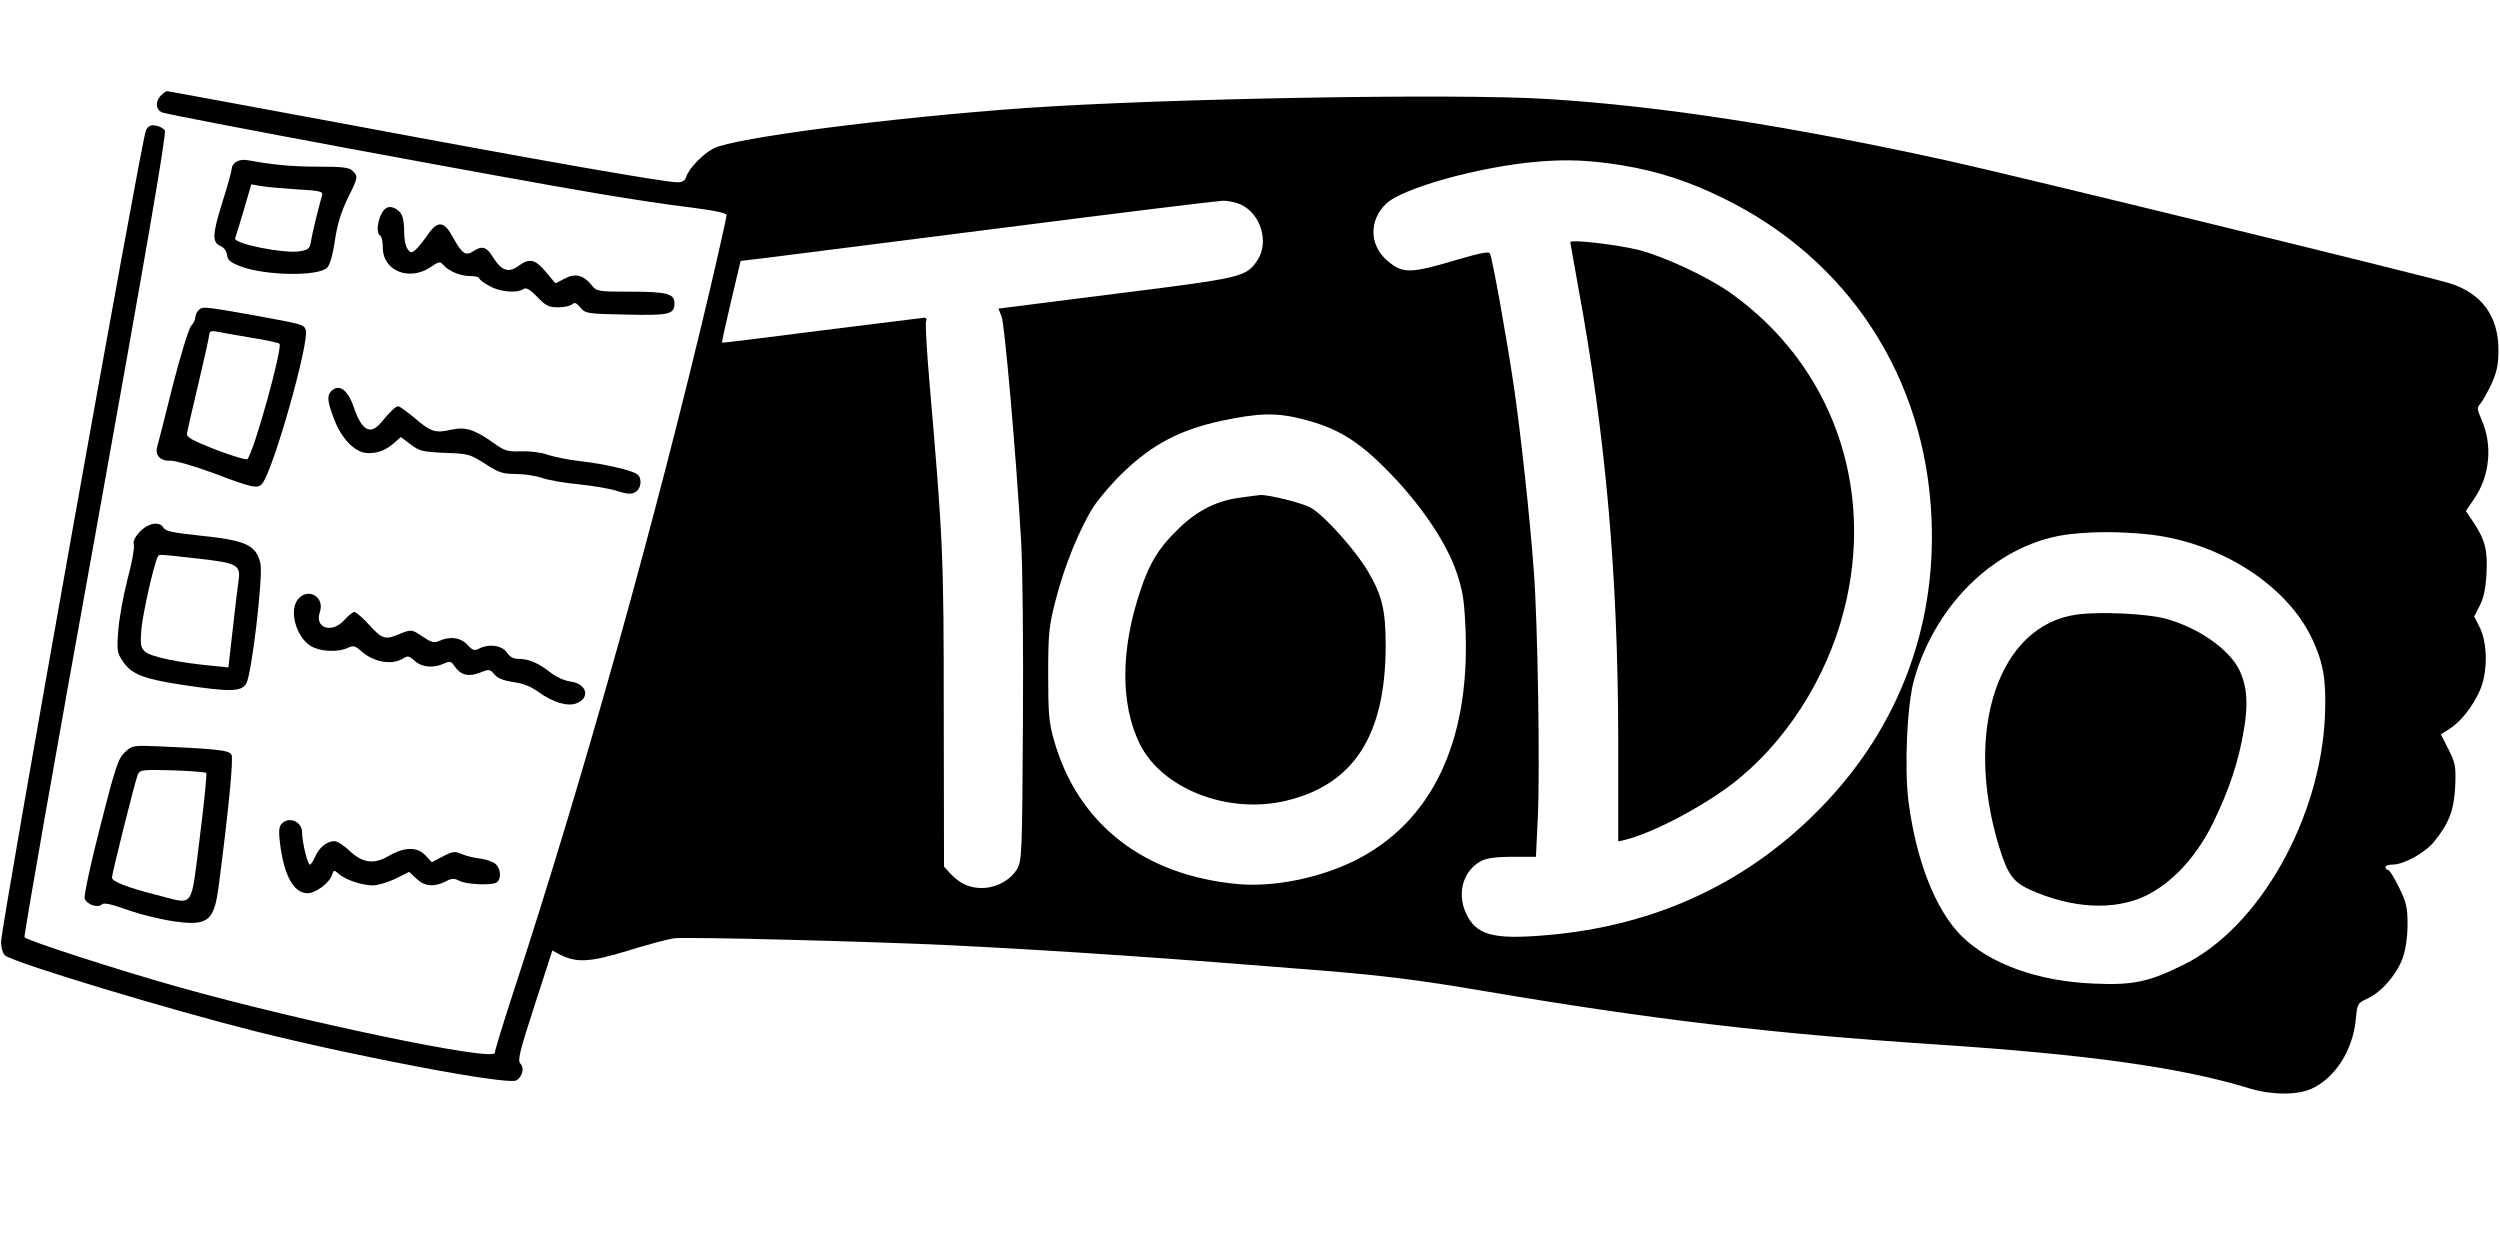 <?xml version="1.0" standalone="no"?>
<!DOCTYPE svg PUBLIC "-//W3C//DTD SVG 20010904//EN"
 "http://www.w3.org/TR/2001/REC-SVG-20010904/DTD/svg10.dtd">
<svg version="1.0" xmlns="http://www.w3.org/2000/svg"
 width="960pt" height="480pt" viewBox="0 0 960 480"
 preserveAspectRatio="xMidYMid meet">

<g transform="translate(0,480) scale(0.1,-0.1)"
fill="#000000" stroke="none">
<path d="M616 4431 c-20 -22 -18 -50 4 -62 16 -10 1344 -257 1680 -313 113
-19 269 -43 348 -52 94 -12 142 -22 142 -30 0 -7 -29 -138 -65 -291 -206 -874
-486 -1876 -756 -2700 -38 -116 -69 -218 -69 -226 0 -35 -746 121 -1215 253
-235 66 -583 179 -591 191 -3 5 119 701 272 1546 195 1085 274 1541 267 1552
-6 9 -22 17 -36 19 -20 3 -29 -2 -37 -20 -18 -42 -559 -3072 -556 -3116 1 -25
8 -47 17 -52 51 -33 637 -209 959 -290 395 -99 968 -207 1002 -189 24 13 33
48 16 65 -11 11 -3 46 55 224 l68 210 30 -16 c63 -32 115 -29 259 15 74 23
155 45 180 48 50 6 753 -12 1065 -27 417 -21 830 -49 1410 -96 245 -20 377
-36 630 -79 649 -110 1108 -164 1730 -205 594 -39 952 -89 1215 -170 83 -25
181 -26 236 -1 90 41 158 146 170 264 6 64 7 65 46 83 53 24 113 94 135 157
11 32 18 81 18 128 0 65 -5 85 -33 142 -18 37 -37 67 -43 67 -5 0 -9 5 -9 10
0 6 13 10 28 10 43 0 125 46 159 88 58 72 76 120 81 212 3 78 1 89 -26 143
l-29 57 33 21 c42 26 88 84 116 146 31 68 31 181 1 242 l-22 44 21 41 c15 28
23 66 26 122 5 92 -5 130 -49 197 l-30 45 30 44 c62 88 74 208 30 307 -17 39
-18 46 -5 60 8 9 27 43 43 76 21 47 27 75 27 130 1 131 -66 221 -190 258 -103
31 -1691 419 -1929 471 -602 132 -1097 209 -1535 236 -354 22 -1473 2 -2005
-35 -517 -37 -1115 -114 -1195 -155 -41 -21 -95 -77 -105 -109 -4 -15 -15 -21
-34 -21 -48 0 -529 84 -1254 220 -384 71 -701 130 -706 130 -4 0 -16 -9 -25
-19z m5614 -266 c134 -22 255 -61 385 -125 483 -235 779 -689 802 -1231 18
-414 -124 -793 -408 -1093 -284 -300 -644 -471 -1070 -507 -208 -18 -272 0
-311 87 -34 79 -8 163 62 199 19 10 59 15 118 15 l90 0 7 147 c9 177 0 752
-15 948 -16 215 -48 509 -75 699 -28 191 -84 505 -94 523 -4 8 -39 1 -121 -23
-188 -56 -214 -56 -275 -3 -67 59 -68 153 -3 216 62 61 360 143 580 162 116
10 204 6 328 -14z m-1464 -151 c77 -37 108 -146 62 -214 -43 -64 -57 -67 -544
-128 l-450 -57 12 -30 c12 -30 55 -522 75 -860 6 -102 9 -408 7 -705 -3 -504
-4 -526 -23 -558 -25 -42 -81 -72 -135 -72 -47 0 -85 17 -120 55 l-25 27 -1
591 c0 612 -3 663 -54 1259 -11 125 -17 234 -14 243 4 9 1 15 -7 15 -8 -1
-185 -23 -394 -49 -209 -27 -381 -48 -382 -47 -2 2 14 73 34 158 l37 156 100
12 c56 7 463 59 906 115 443 57 822 103 843 104 22 1 54 -6 73 -15z m238 -824
c129 -33 208 -80 321 -194 128 -129 230 -279 269 -396 24 -72 29 -106 34 -226
15 -428 -132 -731 -424 -878 -137 -68 -312 -103 -449 -91 -363 33 -615 230
-707 550 -20 70 -23 102 -23 255 0 157 3 186 28 283 33 131 93 279 148 364 23
34 74 93 114 131 112 107 218 162 375 196 146 31 213 32 314 6z m3236 -441
c278 -27 540 -192 639 -403 43 -92 54 -157 49 -292 -16 -396 -252 -814 -540
-957 -134 -67 -196 -81 -348 -74 -216 9 -400 76 -509 184 -98 99 -172 285
-202 512 -17 129 -6 377 21 471 86 302 329 528 600 559 95 10 181 10 290 0z"/>
<path d="M6030 3870 c0 -3 14 -79 30 -170 106 -575 153 -1108 154 -1738 l0
-393 26 6 c105 26 287 121 408 212 204 155 366 405 433 670 121 472 -46 940
-434 1217 -87 62 -254 140 -354 166 -79 20 -263 42 -263 30z"/>
<path d="M4762 2889 c-87 -11 -162 -48 -232 -115 -78 -74 -116 -135 -151 -242
-76 -226 -77 -435 -3 -587 85 -174 338 -273 562 -220 260 62 382 250 383 593
0 138 -13 194 -67 286 -47 81 -164 212 -218 245 -28 18 -168 53 -198 50 -7 -1
-41 -5 -76 -10z"/>
<path d="M7974 2440 c-300 -42 -434 -443 -298 -890 33 -107 54 -137 118 -166
160 -72 321 -82 443 -25 103 49 198 151 262 283 61 125 97 233 117 353 18 102
13 169 -17 232 -39 81 -161 165 -286 198 -71 19 -256 27 -339 15z"/>
<path d="M908 4179 c-10 -5 -18 -17 -18 -26 0 -8 -16 -67 -36 -129 -39 -126
-40 -154 -7 -169 13 -5 23 -20 25 -34 2 -20 13 -29 52 -44 97 -36 298 -39 332
-5 11 10 22 50 30 104 9 62 24 110 48 160 41 82 42 87 20 108 -12 13 -39 16
-132 16 -102 0 -173 7 -272 25 -14 3 -33 0 -42 -6z m230 -106 c88 -5 103 -8
99 -22 -17 -61 -37 -142 -42 -173 -5 -33 -9 -37 -44 -43 -59 -10 -255 29 -248
50 2 5 17 54 33 108 l29 99 35 -6 c19 -4 81 -9 138 -13z"/>
<path d="M1483 4001 c-28 -18 -44 -93 -23 -106 6 -3 10 -24 10 -46 0 -89 101
-130 183 -75 31 21 37 23 48 10 21 -25 66 -44 104 -44 19 0 35 -4 35 -8 0 -5
17 -18 39 -30 40 -23 105 -29 131 -12 11 7 24 -1 53 -30 32 -34 44 -40 80 -40
24 0 48 5 55 12 8 8 16 5 31 -13 19 -23 24 -24 176 -27 167 -4 185 1 185 44 0
36 -29 44 -169 44 -126 0 -130 1 -149 25 -31 39 -64 47 -104 25 l-35 -18 -37
44 c-41 49 -63 54 -105 23 -37 -28 -65 -19 -97 32 -26 42 -42 47 -77 24 -29
-19 -43 -9 -76 51 -35 66 -60 69 -99 12 -17 -25 -38 -50 -47 -58 -15 -12 -19
-12 -30 4 -8 10 -13 39 -13 65 1 25 -4 56 -10 67 -12 23 -43 36 -59 25z"/>
<path d="M762 3608 c-7 -7 -12 -19 -12 -27 0 -8 -7 -23 -16 -32 -9 -10 -41
-114 -71 -231 -29 -117 -56 -223 -60 -236 -8 -31 14 -53 51 -51 17 1 93 -21
169 -49 144 -55 168 -60 184 -39 44 55 183 549 167 591 -8 20 -12 21 -203 56
-193 34 -193 34 -209 18z m198 -104 c58 -9 109 -20 113 -24 14 -12 -98 -416
-123 -443 -4 -4 -58 12 -121 36 -94 37 -113 48 -111 63 2 11 21 95 43 187 22
93 41 178 42 189 1 15 7 19 27 15 14 -3 72 -13 130 -23z"/>
<path d="M1272 3298 c-17 -17 -15 -39 10 -105 29 -79 83 -133 132 -133 41 0
69 12 103 42 l22 20 37 -28 c34 -26 46 -29 132 -33 90 -3 97 -5 155 -42 52
-34 68 -39 117 -39 32 0 77 -7 101 -15 24 -9 89 -20 144 -25 55 -6 121 -17
147 -26 36 -11 52 -13 67 -4 23 12 28 52 9 68 -20 16 -124 40 -218 51 -47 5
-104 17 -128 25 -24 9 -68 14 -101 13 -52 -2 -64 2 -104 31 -75 53 -109 64
-164 52 -62 -14 -78 -9 -141 45 -30 25 -58 45 -63 45 -9 0 -29 -18 -66 -63
-41 -49 -74 -30 -104 58 -23 68 -57 93 -87 63z"/>
<path d="M537 2758 c-19 -20 -27 -37 -23 -51 3 -11 -8 -71 -25 -134 -16 -63
-32 -151 -35 -196 -6 -75 -4 -85 18 -117 33 -49 78 -67 229 -90 180 -27 224
-27 244 4 21 31 66 413 55 462 -16 71 -55 89 -230 107 -103 11 -134 17 -142
30 -15 27 -59 19 -91 -15z m223 -103 c151 -17 165 -24 156 -85 -3 -19 -13
-102 -22 -184 l-17 -149 -67 7 c-121 11 -231 34 -252 53 -18 16 -20 26 -15 88
6 62 49 254 63 277 6 10 -6 11 154 -7z"/>
<path d="M1146 2501 c-38 -42 -10 -147 48 -182 35 -21 102 -25 141 -7 21 10
29 8 48 -9 50 -46 121 -59 166 -31 17 11 23 9 44 -10 26 -24 71 -29 112 -10
23 10 28 9 41 -11 24 -34 53 -41 97 -24 35 14 38 14 55 -6 12 -15 34 -24 72
-30 38 -5 69 -17 99 -39 54 -39 110 -56 144 -43 55 21 41 75 -22 84 -24 3 -57
18 -79 36 -46 36 -82 51 -122 51 -19 0 -33 8 -44 25 -18 27 -70 34 -107 14
-17 -9 -25 -6 -44 15 -26 28 -67 34 -108 15 -20 -9 -30 -6 -62 15 -44 30 -45
30 -92 11 -54 -23 -66 -19 -115 35 -25 28 -51 50 -57 50 -6 0 -23 -13 -38 -30
-47 -54 -116 -33 -95 29 20 57 -42 96 -82 52z"/>
<path d="M480 1912 c-26 -24 -37 -57 -95 -285 -37 -143 -63 -267 -60 -277 7
-23 51 -38 66 -23 7 7 32 2 75 -13 88 -32 197 -56 262 -58 75 -1 96 24 111
136 39 298 58 495 50 510 -9 17 -54 22 -277 32 -101 4 -104 4 -132 -22z m312
-80 c3 -4 -8 -116 -25 -249 -36 -281 -17 -257 -168 -219 -110 28 -169 51 -169
66 0 16 89 372 99 395 8 19 16 20 132 17 68 -2 127 -7 131 -10z"/>
<path d="M1080 1635 c-9 -10 -10 -32 -5 -71 15 -126 53 -194 106 -194 31 0 85
40 94 71 6 19 8 19 25 4 25 -23 87 -44 131 -45 19 0 59 12 88 26 l52 26 28
-26 c31 -30 68 -33 112 -11 24 13 33 13 52 3 28 -15 128 -19 145 -6 18 15 15
52 -5 70 -10 9 -36 18 -58 21 -22 2 -54 10 -71 17 -28 12 -36 11 -74 -9 l-42
-22 -24 26 c-31 34 -81 33 -140 -1 -59 -35 -103 -28 -154 21 -20 19 -45 35
-56 35 -29 0 -59 -25 -74 -60 -7 -16 -16 -30 -20 -30 -9 0 -30 87 -30 123 0
44 -53 64 -80 32z"/>
</g>
</svg>
